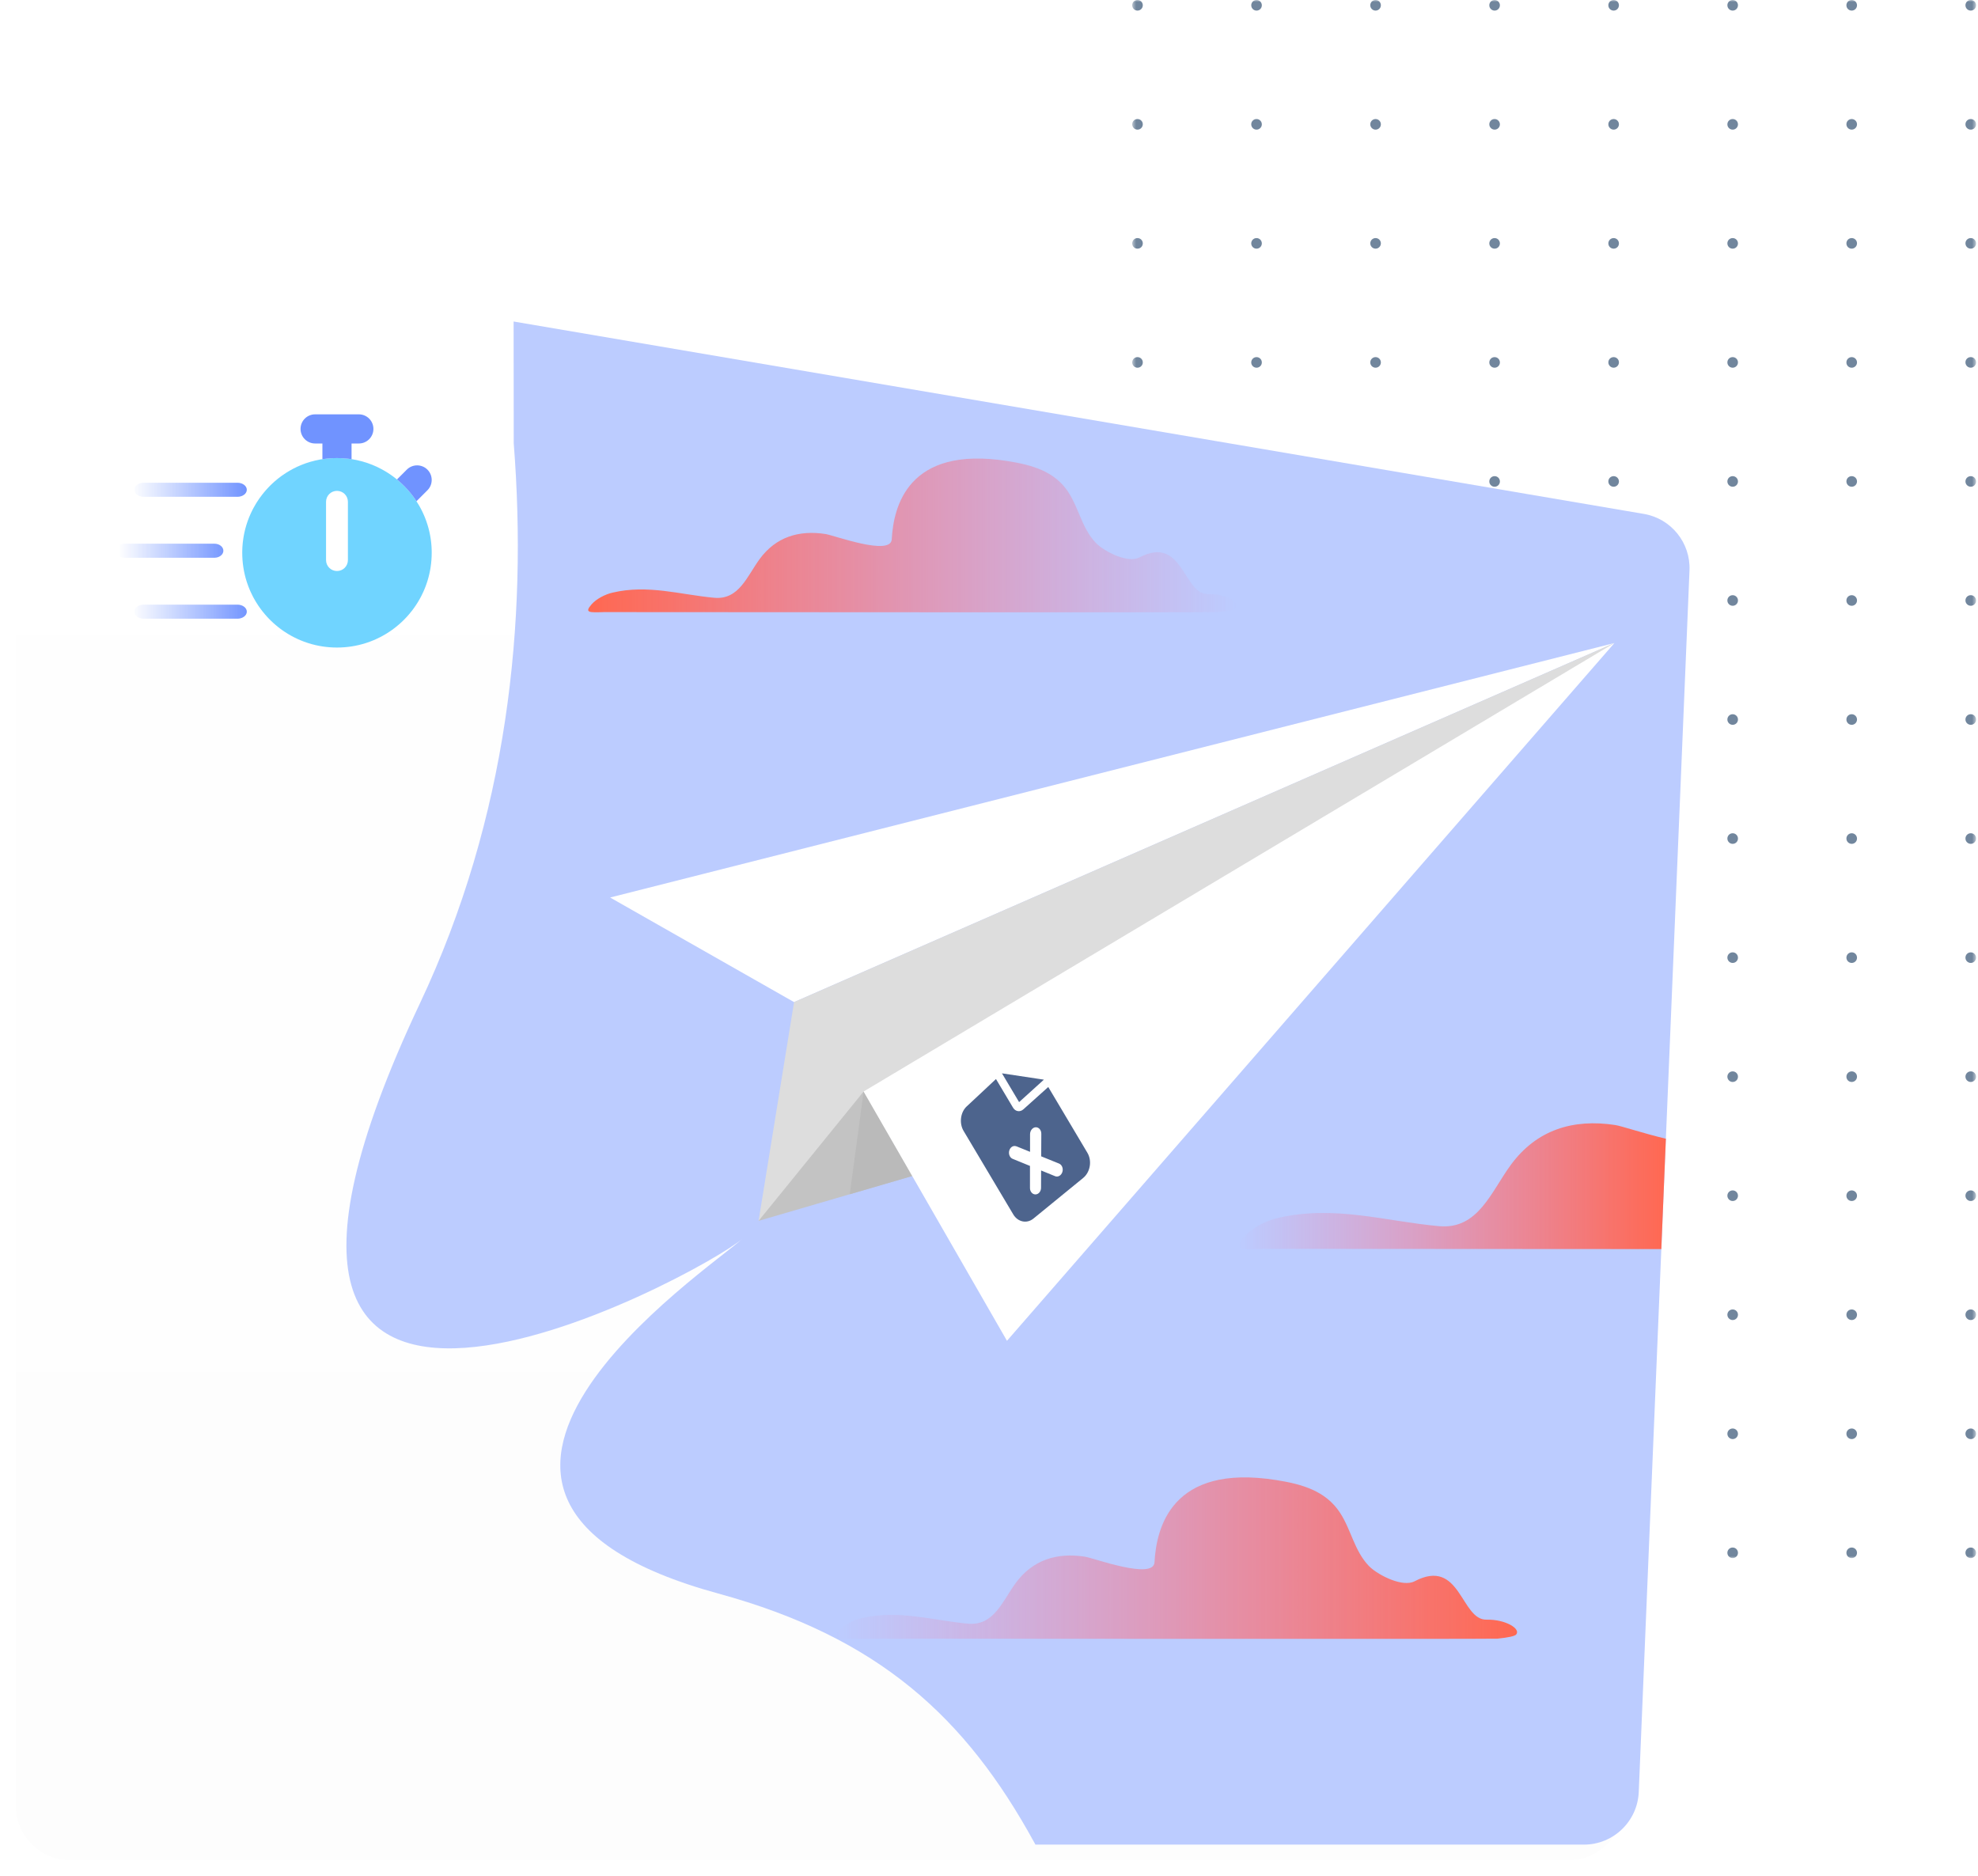 <svg width="504" height="478" viewBox="0 0 504 478" fill="none" xmlns="http://www.w3.org/2000/svg">
<g filter="url(#filter0_d_103_1926)">
<path d="M430.49 145.32L417.56 456.58C417.25 464.08 411.08 470 403.57 470H22C14.27 470 8 463.74 8 456V77.59C8 68.92 15.8 62.33 24.35 63.79L130.87 81.92L310.18 112.44L418.85 130.94C425.8 132.12 430.78 138.28 430.49 145.32Z" fill="url(#paint0_linear_103_1926)"/>
</g>
<mask id="mask0_103_1926" style="mask-type:luminance" maskUnits="userSpaceOnUse" x="288" y="0" width="216" height="397">
<path d="M503.5 0H288.49V397H503.5V0Z" fill="white"/>
</mask>
<g mask="url(#mask0_103_1926)">
<path d="M502.15 2.7C501.41 2.7 500.8 2.1 500.8 1.35C500.8 0.6 501.4 0 502.15 0C502.9 0 503.5 0.6 503.5 1.35C503.5 2.1 502.9 2.7 502.15 2.7Z" fill="#71869D"/>
<path d="M471.82 2.7C471.07 2.7 470.47 2.1 470.47 1.35C470.47 0.6 471.07 0 471.82 0C472.57 0 473.17 0.6 473.17 1.35C473.17 2.1 472.57 2.7 471.82 2.7Z" fill="#71869D"/>
<path d="M441.49 2.7C440.75 2.7 440.14 2.1 440.14 1.35C440.14 0.6 440.74 0 441.49 0C442.24 0 442.84 0.6 442.84 1.35C442.84 2.1 442.24 2.7 441.49 2.7Z" fill="#71869D"/>
<path d="M411.16 2.7C410.42 2.7 409.81 2.1 409.81 1.35C409.81 0.6 410.41 0 411.16 0C411.91 0 412.51 0.6 412.51 1.35C412.51 2.1 411.91 2.7 411.16 2.7Z" fill="#71869D"/>
<path d="M380.83 2.7C380.09 2.7 379.48 2.1 379.48 1.35C379.48 0.6 380.08 0 380.83 0C381.58 0 382.18 0.6 382.18 1.35C382.18 2.1 381.58 2.7 380.83 2.7Z" fill="#71869D"/>
<path d="M350.5 2.7C349.76 2.7 349.15 2.1 349.15 1.35C349.15 0.6 349.75 0 350.5 0C351.25 0 351.85 0.6 351.85 1.35C351.85 2.1 351.25 2.7 350.5 2.7Z" fill="#71869D"/>
<path d="M502.15 33.03C501.41 33.03 500.8 32.43 500.8 31.68C500.8 30.93 501.4 30.33 502.15 30.33C502.9 30.33 503.5 30.93 503.5 31.68C503.5 32.43 502.9 33.03 502.15 33.03Z" fill="#71869D"/>
<path d="M471.82 33.03C471.07 33.03 470.47 32.43 470.47 31.68C470.47 30.93 471.07 30.33 471.82 30.33C472.57 30.33 473.17 30.93 473.17 31.68C473.17 32.43 472.57 33.03 471.82 33.03Z" fill="#71869D"/>
<path d="M441.49 33.03C440.75 33.03 440.14 32.43 440.14 31.68C440.14 30.93 440.74 30.33 441.49 30.33C442.24 30.33 442.84 30.93 442.84 31.68C442.84 32.43 442.24 33.03 441.49 33.03Z" fill="#71869D"/>
<path d="M411.16 33.03C410.42 33.03 409.81 32.43 409.81 31.68C409.81 30.93 410.41 30.33 411.16 30.33C411.91 30.33 412.51 30.93 412.51 31.68C412.51 32.43 411.91 33.03 411.16 33.03Z" fill="#71869D"/>
<path d="M380.83 33.03C380.09 33.03 379.48 32.43 379.48 31.68C379.48 30.93 380.08 30.33 380.83 30.33C381.58 30.33 382.18 30.93 382.18 31.68C382.18 32.43 381.58 33.03 380.83 33.03Z" fill="#71869D"/>
<path d="M350.5 33.03C349.76 33.03 349.15 32.43 349.15 31.68C349.15 30.93 349.75 30.33 350.5 30.33C351.25 30.33 351.85 30.93 351.85 31.68C351.85 32.43 351.25 33.03 350.5 33.03Z" fill="#71869D"/>
<path d="M502.15 63.36C501.41 63.36 500.8 62.76 500.8 62.01C500.8 61.26 501.4 60.66 502.15 60.66C502.9 60.66 503.5 61.26 503.5 62.01C503.5 62.76 502.9 63.36 502.15 63.36Z" fill="#71869D"/>
<path d="M471.82 63.36C471.07 63.36 470.47 62.76 470.47 62.01C470.47 61.26 471.07 60.66 471.82 60.66C472.57 60.66 473.17 61.26 473.17 62.01C473.17 62.76 472.57 63.36 471.82 63.36Z" fill="#71869D"/>
<path d="M441.49 63.36C440.75 63.36 440.14 62.76 440.14 62.01C440.14 61.26 440.74 60.66 441.49 60.66C442.24 60.66 442.84 61.26 442.84 62.01C442.84 62.76 442.24 63.36 441.49 63.36Z" fill="#71869D"/>
<path d="M411.16 63.36C410.42 63.36 409.81 62.76 409.81 62.01C409.81 61.26 410.41 60.66 411.16 60.66C411.91 60.66 412.51 61.26 412.51 62.01C412.51 62.76 411.91 63.36 411.16 63.36Z" fill="#71869D"/>
<path d="M380.83 63.36C380.09 63.36 379.48 62.76 379.48 62.01C379.48 61.26 380.08 60.66 380.83 60.66C381.58 60.66 382.18 61.26 382.18 62.01C382.18 62.76 381.58 63.36 380.83 63.36Z" fill="#71869D"/>
<path d="M350.5 63.36C349.76 63.36 349.15 62.76 349.15 62.01C349.15 61.26 349.75 60.66 350.5 60.66C351.25 60.66 351.85 61.26 351.85 62.01C351.85 62.76 351.25 63.36 350.5 63.36Z" fill="#71869D"/>
<path d="M502.15 93.69C501.41 93.69 500.8 93.09 500.8 92.34C500.8 91.59 501.4 90.99 502.15 90.99C502.9 90.99 503.5 91.59 503.5 92.34C503.5 93.09 502.9 93.69 502.15 93.69Z" fill="#71869D"/>
<path d="M471.82 93.69C471.07 93.69 470.47 93.09 470.47 92.34C470.47 91.59 471.07 90.99 471.82 90.99C472.57 90.99 473.17 91.59 473.17 92.34C473.17 93.09 472.57 93.69 471.82 93.69Z" fill="#71869D"/>
<path d="M441.49 93.69C440.75 93.69 440.14 93.09 440.14 92.34C440.14 91.59 440.74 90.99 441.49 90.99C442.24 90.99 442.84 91.59 442.84 92.34C442.84 93.09 442.24 93.69 441.49 93.69Z" fill="#71869D"/>
<path d="M411.16 93.69C410.42 93.69 409.81 93.09 409.81 92.34C409.81 91.59 410.41 90.99 411.16 90.99C411.91 90.99 412.51 91.59 412.51 92.34C412.51 93.09 411.91 93.69 411.16 93.69Z" fill="#71869D"/>
<path d="M380.83 93.69C380.09 93.69 379.48 93.09 379.48 92.34C379.48 91.59 380.08 90.99 380.83 90.99C381.58 90.99 382.18 91.59 382.18 92.34C382.18 93.09 381.58 93.69 380.83 93.69Z" fill="#71869D"/>
<path d="M350.5 93.69C349.76 93.69 349.15 93.09 349.15 92.34C349.15 91.59 349.75 90.99 350.5 90.99C351.25 90.99 351.85 91.59 351.85 92.34C351.85 93.09 351.25 93.69 350.5 93.69Z" fill="#71869D"/>
<path d="M502.15 124.02C501.41 124.02 500.8 123.42 500.8 122.67C500.8 121.92 501.4 121.32 502.15 121.32C502.9 121.32 503.5 121.92 503.5 122.67C503.5 123.42 502.9 124.02 502.15 124.02Z" fill="#71869D"/>
<path d="M471.82 124.02C471.07 124.02 470.47 123.42 470.47 122.67C470.47 121.92 471.07 121.32 471.82 121.32C472.57 121.32 473.17 121.92 473.17 122.67C473.17 123.42 472.57 124.02 471.82 124.02Z" fill="#71869D"/>
<path d="M441.49 124.02C440.75 124.02 440.14 123.42 440.14 122.67C440.14 121.92 440.74 121.32 441.49 121.32C442.24 121.32 442.84 121.92 442.84 122.67C442.84 123.42 442.24 124.02 441.49 124.02Z" fill="#71869D"/>
<path d="M411.16 124.02C410.42 124.02 409.81 123.42 409.81 122.67C409.81 121.92 410.41 121.32 411.16 121.32C411.91 121.32 412.51 121.92 412.51 122.67C412.51 123.42 411.91 124.02 411.16 124.02Z" fill="#71869D"/>
<path d="M380.83 124.02C380.09 124.02 379.48 123.42 379.48 122.67C379.48 121.92 380.08 121.32 380.83 121.32C381.58 121.32 382.18 121.92 382.18 122.67C382.18 123.42 381.58 124.02 380.83 124.02Z" fill="#71869D"/>
<path d="M350.5 124.02C349.76 124.02 349.15 123.42 349.15 122.67C349.15 121.92 349.75 121.32 350.5 121.32C351.25 121.32 351.85 121.92 351.85 122.67C351.85 123.42 351.25 124.02 350.5 124.02Z" fill="#71869D"/>
<path d="M502.15 154.35C501.41 154.35 500.8 153.75 500.8 153C500.8 152.25 501.4 151.65 502.15 151.65C502.9 151.65 503.5 152.25 503.5 153C503.5 153.75 502.9 154.35 502.15 154.35Z" fill="#71869D"/>
<path d="M471.82 154.35C471.07 154.35 470.47 153.75 470.47 153C470.47 152.25 471.07 151.65 471.82 151.65C472.57 151.65 473.17 152.25 473.17 153C473.17 153.75 472.57 154.35 471.82 154.35Z" fill="#71869D"/>
<path d="M441.49 154.35C440.75 154.35 440.14 153.75 440.14 153C440.14 152.25 440.74 151.65 441.49 151.65C442.24 151.65 442.84 152.25 442.84 153C442.84 153.75 442.24 154.35 441.49 154.35Z" fill="#71869D"/>
<path d="M411.16 154.35C410.42 154.35 409.81 153.75 409.81 153C409.81 152.25 410.41 151.65 411.16 151.65C411.91 151.65 412.51 152.25 412.51 153C412.51 153.75 411.91 154.35 411.16 154.35Z" fill="#71869D"/>
<path d="M380.83 154.35C380.09 154.35 379.48 153.75 379.48 153C379.48 152.25 380.08 151.65 380.83 151.65C381.58 151.65 382.18 152.25 382.18 153C382.18 153.75 381.58 154.35 380.83 154.35Z" fill="#71869D"/>
<path d="M350.5 154.35C349.76 154.35 349.15 153.75 349.15 153C349.15 152.25 349.75 151.65 350.5 151.65C351.25 151.65 351.85 152.25 351.85 153C351.85 153.75 351.25 154.35 350.5 154.35Z" fill="#71869D"/>
<path d="M502.15 184.68C501.41 184.68 500.8 184.08 500.8 183.33C500.8 182.58 501.4 181.98 502.15 181.98C502.9 181.98 503.5 182.58 503.5 183.33C503.5 184.08 502.9 184.68 502.15 184.68Z" fill="#71869D"/>
<path d="M471.82 184.68C471.07 184.68 470.47 184.08 470.47 183.33C470.47 182.58 471.07 181.98 471.82 181.98C472.57 181.98 473.17 182.58 473.17 183.33C473.17 184.08 472.57 184.68 471.82 184.68Z" fill="#71869D"/>
<path d="M441.49 184.68C440.75 184.68 440.14 184.08 440.14 183.33C440.14 182.58 440.74 181.98 441.49 181.98C442.24 181.98 442.84 182.58 442.84 183.33C442.84 184.08 442.24 184.68 441.49 184.68Z" fill="#71869D"/>
<path d="M411.16 184.68C410.42 184.68 409.81 184.08 409.81 183.33C409.81 182.58 410.41 181.98 411.16 181.98C411.91 181.98 412.51 182.58 412.51 183.33C412.51 184.08 411.91 184.68 411.16 184.68Z" fill="#71869D"/>
<path d="M380.83 184.68C380.09 184.68 379.48 184.08 379.48 183.33C379.48 182.58 380.08 181.98 380.83 181.98C381.58 181.98 382.18 182.58 382.18 183.33C382.18 184.08 381.58 184.68 380.83 184.68Z" fill="#71869D"/>
<path d="M350.5 184.68C349.76 184.68 349.15 184.08 349.15 183.33C349.15 182.58 349.75 181.98 350.5 181.98C351.25 181.98 351.85 182.58 351.85 183.33C351.85 184.08 351.25 184.68 350.5 184.68Z" fill="#71869D"/>
<path d="M502.15 215.01C501.41 215.01 500.8 214.41 500.8 213.66C500.8 212.91 501.4 212.31 502.15 212.31C502.9 212.31 503.5 212.91 503.5 213.66C503.5 214.41 502.9 215.01 502.15 215.01Z" fill="#71869D"/>
<path d="M471.82 215.01C471.07 215.01 470.47 214.41 470.47 213.66C470.47 212.91 471.07 212.31 471.82 212.31C472.57 212.31 473.17 212.91 473.17 213.66C473.17 214.41 472.57 215.01 471.82 215.01Z" fill="#71869D"/>
<path d="M441.49 215.01C440.75 215.01 440.14 214.41 440.14 213.66C440.14 212.91 440.74 212.31 441.49 212.31C442.24 212.31 442.84 212.91 442.84 213.66C442.84 214.41 442.24 215.01 441.49 215.01Z" fill="#71869D"/>
<path d="M411.16 215.01C410.42 215.01 409.81 214.41 409.81 213.66C409.81 212.91 410.41 212.31 411.16 212.31C411.91 212.31 412.51 212.91 412.51 213.66C412.51 214.41 411.91 215.01 411.16 215.01Z" fill="#71869D"/>
<path d="M380.83 215.01C380.09 215.01 379.48 214.41 379.48 213.66C379.48 212.91 380.08 212.31 380.83 212.31C381.58 212.31 382.18 212.91 382.18 213.66C382.18 214.41 381.58 215.01 380.83 215.01Z" fill="#71869D"/>
<path d="M350.5 215.01C349.76 215.01 349.15 214.41 349.15 213.66C349.15 212.91 349.75 212.31 350.5 212.31C351.25 212.31 351.85 212.91 351.85 213.66C351.85 214.41 351.25 215.01 350.5 215.01Z" fill="#71869D"/>
<path d="M502.15 245.35C501.41 245.35 500.8 244.75 500.8 244C500.8 243.25 501.4 242.65 502.15 242.65C502.9 242.65 503.5 243.25 503.5 244C503.5 244.75 502.9 245.35 502.15 245.35Z" fill="#71869D"/>
<path d="M471.82 245.35C471.07 245.35 470.47 244.75 470.47 244C470.47 243.25 471.07 242.65 471.82 242.65C472.57 242.65 473.17 243.25 473.17 244C473.17 244.75 472.57 245.35 471.82 245.35Z" fill="#71869D"/>
<path d="M441.49 245.35C440.75 245.35 440.14 244.75 440.14 244C440.14 243.25 440.74 242.65 441.49 242.65C442.24 242.65 442.84 243.25 442.84 244C442.84 244.75 442.24 245.35 441.49 245.35Z" fill="#71869D"/>
<path d="M411.16 245.35C410.42 245.35 409.81 244.75 409.81 244C409.81 243.25 410.41 242.65 411.16 242.65C411.91 242.65 412.51 243.25 412.51 244C412.51 244.75 411.91 245.35 411.16 245.35Z" fill="#71869D"/>
<path d="M380.83 245.35C380.09 245.35 379.48 244.75 379.48 244C379.48 243.25 380.08 242.65 380.83 242.65C381.58 242.65 382.18 243.25 382.18 244C382.18 244.75 381.58 245.35 380.83 245.35Z" fill="#71869D"/>
<path d="M350.5 245.35C349.76 245.35 349.15 244.75 349.15 244C349.15 243.25 349.75 242.65 350.5 242.65C351.25 242.65 351.85 243.25 351.85 244C351.85 244.75 351.25 245.35 350.5 245.35Z" fill="#71869D"/>
<path d="M502.15 275.68C501.41 275.68 500.8 275.08 500.8 274.33C500.8 273.58 501.4 272.98 502.15 272.98C502.9 272.98 503.5 273.58 503.5 274.33C503.5 275.08 502.9 275.68 502.15 275.68Z" fill="#71869D"/>
<path d="M471.82 275.68C471.07 275.68 470.47 275.08 470.47 274.33C470.47 273.58 471.07 272.98 471.82 272.98C472.57 272.98 473.17 273.58 473.17 274.33C473.17 275.08 472.57 275.68 471.82 275.68Z" fill="#71869D"/>
<path d="M441.49 275.68C440.75 275.68 440.14 275.08 440.14 274.33C440.14 273.58 440.74 272.98 441.49 272.98C442.24 272.98 442.84 273.58 442.84 274.33C442.84 275.08 442.24 275.68 441.49 275.68Z" fill="#71869D"/>
<path d="M411.16 275.68C410.42 275.68 409.81 275.08 409.81 274.33C409.81 273.58 410.41 272.98 411.16 272.98C411.91 272.98 412.51 273.58 412.51 274.33C412.51 275.08 411.91 275.68 411.16 275.68Z" fill="#71869D"/>
<path d="M380.83 275.68C380.09 275.68 379.48 275.08 379.48 274.33C379.48 273.58 380.08 272.98 380.83 272.98C381.58 272.98 382.18 273.58 382.18 274.33C382.18 275.08 381.58 275.68 380.83 275.68Z" fill="#71869D"/>
<path d="M350.5 275.68C349.76 275.68 349.15 275.08 349.15 274.33C349.15 273.58 349.75 272.98 350.5 272.98C351.25 272.98 351.85 273.58 351.85 274.33C351.85 275.08 351.25 275.68 350.5 275.68Z" fill="#71869D"/>
<path d="M502.15 306.01C501.41 306.01 500.8 305.41 500.8 304.66C500.8 303.91 501.4 303.31 502.15 303.31C502.9 303.31 503.5 303.91 503.5 304.66C503.5 305.41 502.9 306.01 502.15 306.01Z" fill="#71869D"/>
<path d="M471.82 306.01C471.07 306.01 470.47 305.41 470.47 304.66C470.47 303.91 471.07 303.31 471.82 303.31C472.57 303.31 473.17 303.91 473.17 304.66C473.17 305.41 472.57 306.01 471.82 306.01Z" fill="#71869D"/>
<path d="M441.49 306.01C440.75 306.01 440.14 305.41 440.14 304.66C440.14 303.91 440.74 303.31 441.49 303.31C442.24 303.31 442.84 303.91 442.84 304.66C442.84 305.41 442.24 306.01 441.49 306.01Z" fill="#71869D"/>
<path d="M411.16 306.01C410.42 306.01 409.81 305.41 409.81 304.66C409.81 303.91 410.41 303.31 411.16 303.31C411.91 303.31 412.51 303.91 412.51 304.66C412.51 305.41 411.91 306.01 411.16 306.01Z" fill="#71869D"/>
<path d="M380.83 306.01C380.09 306.01 379.48 305.41 379.48 304.66C379.48 303.91 380.08 303.31 380.83 303.31C381.58 303.31 382.18 303.91 382.18 304.66C382.18 305.41 381.58 306.01 380.83 306.01Z" fill="#71869D"/>
<path d="M350.5 306.01C349.76 306.01 349.15 305.41 349.15 304.66C349.15 303.91 349.75 303.31 350.5 303.31C351.25 303.31 351.85 303.91 351.85 304.66C351.85 305.41 351.25 306.01 350.5 306.01Z" fill="#71869D"/>
<path d="M320.17 2.7C319.43 2.7 318.82 2.1 318.82 1.35C318.82 0.6 319.42 0 320.17 0C320.92 0 321.52 0.6 321.52 1.35C321.52 2.1 320.92 2.7 320.17 2.7Z" fill="#71869D"/>
<path d="M289.84 2.7C289.1 2.7 288.49 2.1 288.49 1.35C288.49 0.6 289.09 0 289.84 0C290.59 0 291.19 0.6 291.19 1.35C291.19 2.1 290.59 2.7 289.84 2.7Z" fill="#71869D"/>
<path d="M320.17 33.03C319.43 33.03 318.82 32.43 318.82 31.68C318.82 30.93 319.42 30.33 320.17 30.33C320.92 30.33 321.52 30.93 321.52 31.68C321.52 32.43 320.92 33.03 320.17 33.03Z" fill="#71869D"/>
<path d="M289.84 33.03C289.1 33.03 288.49 32.43 288.49 31.68C288.49 30.93 289.09 30.33 289.84 30.33C290.59 30.33 291.19 30.93 291.19 31.68C291.19 32.43 290.59 33.03 289.84 33.03Z" fill="#71869D"/>
<path d="M320.17 63.36C319.43 63.36 318.82 62.76 318.82 62.01C318.82 61.26 319.42 60.66 320.17 60.66C320.92 60.66 321.52 61.26 321.52 62.01C321.52 62.76 320.92 63.36 320.17 63.36Z" fill="#71869D"/>
<path d="M289.84 63.36C289.1 63.36 288.49 62.76 288.49 62.01C288.49 61.26 289.09 60.66 289.84 60.66C290.59 60.66 291.19 61.26 291.19 62.01C291.19 62.76 290.59 63.36 289.84 63.36Z" fill="#71869D"/>
<path d="M320.17 93.69C319.43 93.69 318.82 93.09 318.82 92.34C318.82 91.59 319.42 90.99 320.17 90.99C320.92 90.99 321.52 91.59 321.52 92.34C321.52 93.09 320.92 93.69 320.17 93.69Z" fill="#71869D"/>
<path d="M289.84 93.69C289.1 93.69 288.49 93.09 288.49 92.34C288.49 91.59 289.09 90.99 289.84 90.99C290.59 90.99 291.19 91.59 291.19 92.34C291.19 93.09 290.59 93.69 289.84 93.69Z" fill="#71869D"/>
<path d="M320.17 124.02C319.43 124.02 318.82 123.42 318.82 122.67C318.82 121.92 319.42 121.32 320.17 121.32C320.92 121.32 321.52 121.92 321.52 122.67C321.52 123.42 320.92 124.02 320.17 124.02Z" fill="#71869D"/>
<path d="M289.84 124.02C289.1 124.02 288.49 123.42 288.49 122.67C288.49 121.92 289.09 121.32 289.84 121.32C290.59 121.32 291.19 121.92 291.19 122.67C291.19 123.42 290.59 124.02 289.84 124.02Z" fill="#71869D"/>
<path d="M320.17 154.35C319.43 154.35 318.82 153.75 318.82 153C318.82 152.25 319.42 151.65 320.17 151.65C320.92 151.65 321.52 152.25 321.52 153C321.52 153.75 320.92 154.35 320.17 154.35Z" fill="#71869D"/>
<path d="M289.84 154.35C289.1 154.35 288.49 153.75 288.49 153C288.49 152.25 289.09 151.65 289.84 151.65C290.59 151.65 291.19 152.25 291.19 153C291.19 153.75 290.59 154.35 289.84 154.35Z" fill="#71869D"/>
<path d="M320.17 184.68C319.43 184.68 318.82 184.08 318.82 183.33C318.82 182.58 319.42 181.98 320.17 181.98C320.92 181.98 321.52 182.58 321.52 183.33C321.52 184.08 320.92 184.68 320.17 184.68Z" fill="#71869D"/>
<path d="M289.84 184.68C289.1 184.68 288.49 184.08 288.49 183.33C288.49 182.58 289.09 181.98 289.84 181.98C290.59 181.98 291.19 182.58 291.19 183.33C291.19 184.08 290.59 184.68 289.84 184.68Z" fill="#71869D"/>
<path d="M320.17 215.01C319.43 215.01 318.82 214.41 318.82 213.66C318.82 212.91 319.42 212.31 320.17 212.31C320.92 212.31 321.52 212.91 321.52 213.66C321.52 214.41 320.92 215.01 320.17 215.01Z" fill="#71869D"/>
<path d="M289.84 215.01C289.1 215.01 288.49 214.41 288.49 213.66C288.49 212.91 289.09 212.31 289.84 212.31C290.59 212.31 291.19 212.91 291.19 213.66C291.19 214.41 290.59 215.01 289.84 215.01Z" fill="#71869D"/>
<path d="M320.17 245.35C319.43 245.35 318.82 244.75 318.82 244C318.82 243.25 319.42 242.65 320.17 242.65C320.92 242.65 321.52 243.25 321.52 244C321.52 244.75 320.92 245.35 320.17 245.35Z" fill="#71869D"/>
<path d="M289.84 245.35C289.1 245.35 288.49 244.75 288.49 244C288.49 243.25 289.09 242.65 289.84 242.65C290.59 242.65 291.19 243.25 291.19 244C291.19 244.75 290.59 245.35 289.84 245.35Z" fill="#71869D"/>
<path d="M320.17 275.68C319.43 275.68 318.82 275.08 318.82 274.33C318.82 273.58 319.42 272.98 320.17 272.98C320.92 272.98 321.52 273.58 321.52 274.33C321.52 275.08 320.92 275.68 320.17 275.68Z" fill="#71869D"/>
<path d="M289.84 275.68C289.1 275.68 288.49 275.08 288.49 274.33C288.49 273.58 289.09 272.98 289.84 272.98C290.59 272.98 291.19 273.58 291.19 274.33C291.19 275.08 290.59 275.68 289.84 275.68Z" fill="#71869D"/>
<path d="M320.17 306.01C319.43 306.01 318.82 305.41 318.82 304.66C318.82 303.91 319.42 303.31 320.17 303.31C320.92 303.31 321.52 303.91 321.52 304.66C321.52 305.41 320.92 306.01 320.17 306.01Z" fill="#71869D"/>
<path d="M289.84 306.01C289.1 306.01 288.49 305.41 288.49 304.66C288.49 303.91 289.09 303.31 289.84 303.31C290.59 303.31 291.19 303.91 291.19 304.66C291.19 305.41 290.59 306.01 289.84 306.01Z" fill="#71869D"/>
<path d="M502.15 336.34C501.41 336.34 500.8 335.74 500.8 334.99C500.8 334.24 501.4 333.64 502.15 333.64C502.9 333.64 503.5 334.24 503.5 334.99C503.5 335.74 502.9 336.34 502.15 336.34Z" fill="#71869D"/>
<path d="M471.82 336.34C471.07 336.34 470.47 335.74 470.47 334.99C470.47 334.24 471.07 333.64 471.82 333.64C472.57 333.64 473.17 334.24 473.17 334.99C473.17 335.74 472.57 336.34 471.82 336.34Z" fill="#71869D"/>
<path d="M441.49 336.34C440.75 336.34 440.14 335.74 440.14 334.99C440.14 334.24 440.74 333.64 441.49 333.64C442.24 333.64 442.84 334.24 442.84 334.99C442.84 335.74 442.24 336.34 441.49 336.34Z" fill="#71869D"/>
<path d="M411.16 336.34C410.42 336.34 409.81 335.74 409.81 334.99C409.81 334.24 410.41 333.64 411.16 333.64C411.91 333.64 412.51 334.24 412.51 334.99C412.51 335.74 411.91 336.34 411.16 336.34Z" fill="#71869D"/>
<path d="M380.83 336.34C380.09 336.34 379.48 335.74 379.48 334.99C379.48 334.24 380.08 333.64 380.83 333.64C381.58 333.64 382.18 334.24 382.18 334.99C382.18 335.74 381.58 336.34 380.83 336.34Z" fill="#71869D"/>
<path d="M350.5 336.34C349.76 336.34 349.15 335.74 349.15 334.99C349.15 334.24 349.75 333.64 350.5 333.64C351.25 333.64 351.85 334.24 351.85 334.99C351.85 335.74 351.25 336.34 350.5 336.34Z" fill="#71869D"/>
<path d="M502.15 366.67C501.41 366.67 500.8 366.07 500.8 365.32C500.8 364.57 501.4 363.97 502.15 363.97C502.9 363.97 503.5 364.57 503.5 365.32C503.5 366.07 502.9 366.67 502.15 366.67Z" fill="#71869D"/>
<path d="M471.82 366.67C471.07 366.67 470.47 366.07 470.47 365.32C470.47 364.57 471.07 363.97 471.82 363.97C472.57 363.97 473.17 364.57 473.17 365.32C473.17 366.07 472.57 366.67 471.82 366.67Z" fill="#71869D"/>
<path d="M441.49 366.67C440.75 366.67 440.14 366.07 440.14 365.32C440.14 364.57 440.74 363.97 441.49 363.97C442.24 363.97 442.84 364.57 442.84 365.32C442.84 366.07 442.24 366.67 441.49 366.67Z" fill="#71869D"/>
<path d="M411.16 366.67C410.42 366.67 409.81 366.07 409.81 365.32C409.81 364.57 410.41 363.97 411.16 363.97C411.91 363.97 412.51 364.57 412.51 365.32C412.51 366.07 411.91 366.67 411.16 366.67Z" fill="#71869D"/>
<path d="M380.83 366.67C380.09 366.67 379.48 366.07 379.48 365.32C379.48 364.57 380.08 363.97 380.83 363.97C381.58 363.97 382.18 364.57 382.18 365.32C382.18 366.07 381.58 366.67 380.83 366.67Z" fill="#71869D"/>
<path d="M350.5 366.67C349.76 366.67 349.15 366.07 349.15 365.32C349.15 364.57 349.75 363.97 350.5 363.97C351.25 363.97 351.85 364.57 351.85 365.32C351.85 366.07 351.25 366.67 350.5 366.67Z" fill="#71869D"/>
<path d="M502.15 397C501.41 397 500.8 396.4 500.8 395.65C500.8 394.9 501.4 394.3 502.15 394.3C502.9 394.3 503.5 394.9 503.5 395.65C503.5 396.4 502.9 397 502.15 397Z" fill="#71869D"/>
<path d="M471.82 397C471.07 397 470.47 396.4 470.47 395.65C470.47 394.9 471.07 394.3 471.82 394.3C472.57 394.3 473.17 394.9 473.17 395.65C473.17 396.4 472.57 397 471.82 397Z" fill="#71869D"/>
<path d="M441.49 397C440.75 397 440.14 396.4 440.14 395.65C440.14 394.9 440.74 394.3 441.49 394.3C442.24 394.3 442.84 394.9 442.84 395.65C442.84 396.4 442.24 397 441.49 397Z" fill="#71869D"/>
<path d="M411.16 397C410.42 397 409.81 396.4 409.81 395.65C409.81 394.9 410.41 394.3 411.16 394.3C411.91 394.3 412.51 394.9 412.51 395.65C412.51 396.4 411.91 397 411.16 397Z" fill="#71869D"/>
<path d="M380.83 397C380.09 397 379.48 396.4 379.48 395.65C379.48 394.9 380.08 394.3 380.83 394.3C381.58 394.3 382.18 394.9 382.18 395.65C382.18 396.4 381.58 397 380.83 397Z" fill="#71869D"/>
<path d="M350.5 397C349.76 397 349.15 396.4 349.15 395.65C349.15 394.9 349.75 394.3 350.5 394.3C351.25 394.3 351.85 394.9 351.85 395.65C351.85 396.4 351.25 397 350.5 397Z" fill="#71869D"/>
<path d="M320.17 336.34C319.43 336.34 318.82 335.74 318.82 334.99C318.82 334.24 319.42 333.64 320.17 333.64C320.92 333.64 321.52 334.24 321.52 334.99C321.52 335.74 320.92 336.34 320.17 336.34Z" fill="#71869D"/>
<path d="M289.84 336.34C289.1 336.34 288.49 335.74 288.49 334.99C288.49 334.24 289.09 333.64 289.84 333.64C290.59 333.64 291.19 334.24 291.19 334.99C291.19 335.74 290.59 336.34 289.84 336.34Z" fill="#71869D"/>
<path d="M320.17 366.67C319.43 366.67 318.82 366.07 318.82 365.32C318.82 364.57 319.42 363.97 320.17 363.97C320.92 363.97 321.52 364.57 321.52 365.32C321.52 366.07 320.92 366.67 320.17 366.67Z" fill="#71869D"/>
<path d="M289.84 366.67C289.1 366.67 288.49 366.07 288.49 365.32C288.49 364.57 289.09 363.97 289.84 363.97C290.59 363.97 291.19 364.57 291.19 365.32C291.19 366.07 290.59 366.67 289.84 366.67Z" fill="#71869D"/>
<path d="M320.17 397C319.43 397 318.82 396.4 318.82 395.65C318.82 394.9 319.42 394.3 320.17 394.3C320.92 394.3 321.52 394.9 321.52 395.65C321.52 396.4 320.92 397 320.17 397Z" fill="#71869D"/>
<path d="M289.84 397C289.1 397 288.49 396.4 288.49 395.65C288.49 394.9 289.09 394.3 289.84 394.3C290.59 394.3 291.19 394.9 291.19 395.65C291.19 396.4 290.59 397 289.84 397Z" fill="#71869D"/>
</g>
<path d="M430.49 145.32L424.47 290.14L423.31 318.26L417.56 456.58C417.25 464.08 411.08 470 403.57 470H263.83C263.74 469.83 263.65 469.67 263.56 469.5C246.06 437.53 223.92 417.2 183.01 406.02C93.17 381.47 180.57 323.55 189.14 315.64C178.81 324.74 38.62 400.57 106.98 255.69C129.43 208.12 134.47 158.5 130.9 112.94C130.9 112.84 130.88 95.84 130.87 81.92L310.18 112.44L418.85 130.94C425.8 132.12 430.78 138.28 430.49 145.32Z" fill="#BCCCFF"/>
<path style="mix-blend-mode:color-dodge" d="M424.47 290.14L423.31 318.26C369.72 318.24 322.01 318.2 322.01 318.2C316.22 318.39 314.03 318.54 317.07 315.08C319.08 312.79 322.59 311.03 325.52 310.35C339.97 306.96 352.96 311.18 366.66 312.42C376.65 313.33 379.92 303.65 385 296.75C391.54 287.88 400.8 285 411.56 286.65C413.19 286.9 418.8 288.8 424.47 290.14Z" fill="url(#paint1_linear_103_1926)"/>
<path d="M411.36 163.84L155.46 228.68L202.33 255.33L411.36 163.84Z" fill="white"/>
<path d="M411.36 163.84L202.33 255.33L193.29 311.07L411.36 163.84Z" fill="#DDDDDD"/>
<path d="M220.05 278.11L193.29 311.07L232.53 299.61L220.05 278.11Z" fill="#C3C3C3"/>
<path style="mix-blend-mode:multiply" d="M220.05 278.11L216.52 304.29L232.53 299.61L220.05 278.11Z" fill="#BABABA"/>
<path d="M256.58 341.63L220.05 278.11L411.36 163.84L256.58 341.63Z" fill="white"/>
<path d="M246.32 281.9C244.71 283.4 244.36 286.2 245.53 288.16L258.18 309.42C259.34 311.37 261.64 311.86 263.33 310.48L275.99 300.14C277.8 298.66 278.3 295.78 277.07 293.72L267.1 276.96L260.76 282.65C259.9 283.42 258.72 283.23 258.12 282.22L253.78 274.93L246.32 281.91V281.9ZM255.31 273.49L259.67 280.81L265.99 275.09L255.31 273.48V273.49ZM258.96 292.06L262.46 293.48V288.99C262.47 288.04 263.12 287.25 263.9 287.22C264.69 287.19 265.34 287.93 265.33 288.88L265.3 294.63L269.85 296.47C270.6 296.78 270.98 297.74 270.69 298.63C270.4 299.52 269.57 299.99 268.83 299.68L265.28 298.23L265.26 302.65C265.26 303.57 264.62 304.32 263.84 304.33C263.06 304.34 262.43 303.6 262.44 302.69V297.07L258.01 295.26C257.29 294.96 256.91 294.02 257.17 293.14C257.43 292.26 258.23 291.78 258.96 292.08V292.06Z" fill="#4D648D"/>
<path style="mix-blend-mode:color-dodge" d="M386.32 416.47C387.59 415.01 383.59 412.57 378.77 412.68C372.19 412.83 372.19 396.74 360.44 402.9C357.38 404.49 351.38 401.4 349.15 399.34C349.01 399.21 348.87 399.07 348.73 398.93C345.09 395.08 344.29 389.85 341.5 385.53C337.8 379.79 331.63 378.13 325.19 377.11C298.4 372.88 294.64 389.4 294.17 398.06C293.92 402.63 278.79 397 276.42 396.63C269.29 395.53 263.16 397.44 258.82 403.32C255.45 407.89 253.29 414.3 246.67 413.7C237.59 412.88 228.99 410.08 219.41 412.32C217.47 412.77 215.15 413.94 213.81 415.46C211.8 417.75 213.25 417.65 217.09 417.52C217.09 417.52 380.36 417.65 381.58 417.52C384.38 417.227 385.96 416.877 386.32 416.47Z" fill="url(#paint2_linear_103_1926)"/>
<path style="mix-blend-mode:color-dodge" d="M314.94 154.96C316.15 153.57 312.34 151.24 307.75 151.35C301.49 151.49 301.49 136.18 290.3 142.04C287.39 143.56 281.67 140.61 279.56 138.65C279.42 138.52 279.29 138.39 279.16 138.25C275.7 134.58 274.93 129.61 272.28 125.49C268.76 120.03 262.88 118.45 256.75 117.48C231.25 113.45 227.67 129.17 227.22 137.42C226.98 141.77 212.58 136.41 210.32 136.06C203.53 135.02 197.69 136.83 193.57 142.43C190.37 146.78 188.31 152.88 182.01 152.31C173.37 151.53 165.18 148.86 156.06 151C154.22 151.43 152 152.54 150.73 153.99C148.82 156.17 150.2 156.07 153.85 155.96C153.85 155.96 309.24 156.08 310.41 155.96C313.077 155.68 314.58 155.347 314.92 154.96H314.94Z" fill="url(#paint3_linear_103_1926)"/>
<path fill-rule="evenodd" clip-rule="evenodd" d="M34.218 124.792C34.218 123.803 35.288 123 36.608 123H60.498C61.818 123 62.887 123.803 62.887 124.792C62.887 125.782 61.818 126.584 60.498 126.584H36.608C35.288 126.584 34.218 125.782 34.218 124.792Z" fill="url(#paint4_linear_103_1926)"/>
<path fill-rule="evenodd" clip-rule="evenodd" d="M29.44 140.321C29.44 139.331 30.465 138.529 31.73 138.529H54.625C55.89 138.529 56.915 139.331 56.915 140.321C56.915 141.311 55.89 142.113 54.625 142.113H31.73C30.465 142.113 29.44 141.311 29.44 140.321Z" fill="url(#paint5_linear_103_1926)"/>
<path fill-rule="evenodd" clip-rule="evenodd" d="M34.218 155.85C34.218 154.86 35.288 154.058 36.608 154.058H60.498C61.818 154.058 62.887 154.86 62.887 155.85C62.887 156.839 61.818 157.642 60.498 157.642H36.608C35.288 157.642 34.218 156.839 34.218 155.85Z" fill="url(#paint6_linear_103_1926)"/>
<path d="M109.998 140.435C109.998 140.408 109.998 140.38 109.996 140.352C109.995 140.242 109.992 140.131 109.988 140.022C109.981 139.821 109.972 139.622 109.96 139.423C109.956 139.332 109.95 139.241 109.943 139.151C109.94 139.098 109.936 139.046 109.931 138.994C109.931 138.985 109.93 138.977 109.929 138.968C109.921 138.847 109.911 138.725 109.899 138.603C109.886 138.469 109.873 138.336 109.858 138.203C109.842 138.055 109.826 137.909 109.806 137.764C109.8 137.71 109.793 137.657 109.785 137.604C109.775 137.519 109.763 137.433 109.749 137.35C109.745 137.314 109.74 137.278 109.734 137.242C109.718 137.131 109.701 137.021 109.682 136.911C109.661 136.783 109.639 136.657 109.616 136.53C109.604 136.458 109.59 136.387 109.578 136.315C109.572 136.286 109.566 136.256 109.559 136.226C109.525 136.047 109.489 135.869 109.45 135.692C109.429 135.594 109.407 135.496 109.384 135.399C109.34 135.205 109.292 135.011 109.242 134.818C109.221 134.738 109.2 134.658 109.179 134.578C109.168 134.536 109.157 134.495 109.146 134.454C109.126 134.383 109.106 134.312 109.087 134.243C109.032 134.051 108.976 133.861 108.917 133.673C108.83 133.389 108.737 133.108 108.637 132.829C108.605 132.736 108.571 132.644 108.538 132.551C108.472 132.365 108.401 132.182 108.328 131.999C108.292 131.908 108.256 131.817 108.219 131.727C108.144 131.545 108.068 131.363 107.989 131.185C107.954 131.105 107.919 131.025 107.883 130.946C107.868 130.913 107.854 130.881 107.839 130.848C107.809 130.782 107.779 130.716 107.747 130.65C107.702 130.552 107.656 130.455 107.608 130.357C107.572 130.283 107.536 130.209 107.499 130.134C107.496 130.126 107.491 130.118 107.486 130.11C107.446 130.028 107.405 129.945 107.363 129.864C107.306 129.754 107.249 129.644 107.19 129.534C107.125 129.411 107.059 129.29 106.992 129.168C106.978 129.141 106.963 129.116 106.948 129.089C106.892 128.99 106.835 128.892 106.779 128.794C106.567 128.427 106.345 128.068 106.114 127.714H106.116C104.754 125.615 103.075 123.745 101.147 122.166C101.039 122.077 100.93 121.99 100.82 121.903C100.726 121.828 100.632 121.755 100.537 121.682C100.535 121.68 100.531 121.678 100.528 121.675C100.431 121.602 100.334 121.528 100.236 121.456C100.123 121.371 100.009 121.288 99.893 121.205C99.795 121.136 99.698 121.066 99.599 120.999C99.586 120.988 99.573 120.979 99.559 120.971C99.458 120.9 99.356 120.832 99.253 120.763C99.047 120.625 98.839 120.49 98.628 120.359C98.557 120.315 98.486 120.271 98.415 120.227C98.398 120.216 98.379 120.206 98.362 120.194C98.285 120.148 98.208 120.103 98.13 120.056C97.963 119.957 97.795 119.86 97.625 119.766C97.553 119.726 97.481 119.686 97.409 119.647C97.389 119.635 97.369 119.625 97.349 119.614C97.123 119.491 96.895 119.373 96.664 119.258C96.535 119.193 96.404 119.128 96.273 119.066C96.254 119.057 96.236 119.048 96.217 119.04C96.16 119.012 96.103 118.985 96.046 118.958C95.992 118.934 95.94 118.91 95.887 118.885C95.853 118.869 95.819 118.854 95.786 118.84C95.771 118.832 95.755 118.825 95.739 118.819C95.681 118.793 95.623 118.766 95.565 118.741C95.519 118.721 95.472 118.701 95.426 118.681C95.41 118.673 95.393 118.666 95.377 118.659C95.289 118.621 95.201 118.584 95.111 118.548C95.087 118.537 95.063 118.527 95.039 118.517C94.976 118.491 94.913 118.465 94.849 118.44C94.824 118.429 94.798 118.419 94.772 118.41C94.738 118.396 94.703 118.382 94.667 118.368C94.481 118.295 94.296 118.225 94.108 118.158C94.033 118.13 93.958 118.103 93.882 118.076C93.846 118.063 93.809 118.05 93.772 118.038C93.705 118.015 93.639 117.992 93.571 117.97C93.469 117.935 93.367 117.901 93.265 117.869C93.194 117.844 93.122 117.822 93.051 117.801C92.961 117.772 92.869 117.745 92.778 117.718C92.688 117.691 92.6 117.664 92.511 117.639C92.399 117.608 92.288 117.576 92.175 117.546C91.841 117.454 91.502 117.371 91.161 117.295C91.038 117.268 90.915 117.241 90.792 117.215C90.573 117.169 90.352 117.127 90.13 117.088C90.014 117.068 89.899 117.048 89.783 117.028C89.681 117.012 89.578 116.996 89.475 116.98C89.451 116.976 89.428 116.973 89.405 116.97C89.298 116.954 89.192 116.939 89.084 116.925C88.968 116.909 88.849 116.895 88.732 116.881C88.624 116.868 88.517 116.856 88.408 116.845C88.385 116.842 88.361 116.839 88.337 116.838C88.254 116.829 88.169 116.821 88.085 116.813C88.034 116.808 87.984 116.803 87.933 116.8C87.858 116.793 87.783 116.787 87.707 116.781C87.661 116.778 87.614 116.774 87.568 116.772C87.491 116.766 87.415 116.76 87.338 116.757C87.106 116.742 86.874 116.731 86.639 116.724C86.511 116.72 86.382 116.716 86.252 116.715C86.123 116.713 85.993 116.712 85.863 116.712C85.757 116.712 85.653 116.713 85.547 116.714C85.465 116.715 85.383 116.716 85.3 116.719C85.27 116.719 85.239 116.72 85.207 116.721C85.111 116.723 85.015 116.726 84.918 116.73C84.815 116.734 84.711 116.738 84.606 116.744C84.52 116.748 84.436 116.753 84.351 116.758C84.301 116.762 84.251 116.765 84.201 116.769C84.136 116.772 84.072 116.777 84.008 116.782C83.912 116.789 83.815 116.798 83.718 116.806C83.601 116.816 83.484 116.828 83.367 116.839C83.263 116.85 83.161 116.861 83.059 116.873C82.998 116.88 82.936 116.887 82.876 116.895C82.675 116.919 82.475 116.946 82.277 116.976C82.175 116.991 82.073 117.008 81.972 117.024C81.866 117.04 81.762 117.059 81.657 117.077C81.642 117.08 81.627 117.082 81.613 117.084C81.518 117.102 81.424 117.119 81.33 117.138C80.626 117.27 79.932 117.435 79.25 117.628C79.145 117.659 79.038 117.69 78.932 117.721C78.92 117.725 78.907 117.729 78.893 117.733C78.733 117.782 78.573 117.832 78.414 117.884C78.382 117.893 78.351 117.904 78.32 117.914C78.224 117.944 78.13 117.977 78.036 118.009C77.941 118.04 77.847 118.074 77.753 118.108C77.671 118.137 77.588 118.167 77.506 118.198C77.441 118.222 77.376 118.245 77.312 118.27C77.206 118.31 77.1 118.352 76.994 118.393C76.92 118.422 76.846 118.451 76.773 118.483C76.636 118.537 76.5 118.594 76.365 118.652C76.261 118.696 76.157 118.741 76.053 118.788C75.95 118.834 75.848 118.881 75.744 118.928C75.65 118.971 75.555 119.016 75.461 119.062C75.25 119.162 75.04 119.266 74.832 119.374C74.732 119.425 74.632 119.477 74.533 119.531C74.255 119.677 73.981 119.83 73.711 119.988C73.69 120.001 73.671 120.012 73.65 120.024C73.599 120.054 73.547 120.084 73.498 120.114C73.343 120.207 73.189 120.301 73.036 120.398C72.957 120.447 72.878 120.497 72.799 120.548C72.795 120.551 72.791 120.553 72.785 120.557C72.682 120.624 72.578 120.691 72.475 120.761C72.228 120.926 71.983 121.096 71.742 121.27C71.722 121.284 71.702 121.299 71.683 121.313C71.662 121.328 71.641 121.345 71.62 121.36C71.556 121.406 71.492 121.452 71.43 121.5C71.424 121.504 71.418 121.508 71.412 121.513C71.368 121.545 71.324 121.579 71.28 121.613C71.234 121.646 71.189 121.681 71.145 121.716C71.089 121.759 71.034 121.802 70.978 121.846C70.971 121.851 70.965 121.855 70.959 121.86C70.912 121.897 70.864 121.935 70.817 121.974C70.778 122.004 70.74 122.034 70.702 122.065L70.663 122.097C70.644 122.11 70.624 122.127 70.604 122.144C70.578 122.165 70.55 122.187 70.523 122.211C70.513 122.22 70.502 122.228 70.493 122.236C70.449 122.272 70.406 122.308 70.363 122.344C70.261 122.43 70.159 122.517 70.058 122.605C70.037 122.622 70.017 122.64 69.997 122.657C69.971 122.68 69.945 122.702 69.918 122.727C69.853 122.784 69.788 122.842 69.724 122.9C69.715 122.907 69.707 122.915 69.699 122.922C69.678 122.94 69.657 122.959 69.636 122.979C69.607 123.004 69.58 123.03 69.552 123.056C69.528 123.076 69.506 123.097 69.483 123.119C69.445 123.154 69.406 123.19 69.367 123.227C69.349 123.243 69.331 123.261 69.313 123.278C69.246 123.34 69.181 123.402 69.117 123.465C69.084 123.495 69.053 123.526 69.02 123.558C68.993 123.583 68.968 123.609 68.941 123.637C68.933 123.642 68.926 123.651 68.918 123.659C68.828 123.747 68.738 123.836 68.65 123.927C68.647 123.929 68.644 123.933 68.641 123.936C68.586 123.992 68.532 124.047 68.477 124.104C68.388 124.197 68.298 124.29 68.211 124.385C68.185 124.413 68.159 124.442 68.132 124.47C68.015 124.596 67.9 124.724 67.787 124.853C67.754 124.89 67.72 124.927 67.688 124.964C67.578 125.091 67.469 125.218 67.361 125.347C67.194 125.545 67.031 125.744 66.872 125.947C66.632 126.251 66.4 126.561 66.177 126.877C66.092 126.995 66.01 127.115 65.927 127.234C65.763 127.473 65.604 127.717 65.448 127.962C65.37 128.085 65.294 128.209 65.218 128.333C65.016 128.665 64.823 129.003 64.637 129.344C64.545 129.514 64.456 129.683 64.368 129.855L64.364 129.862C64.276 130.035 64.189 130.21 64.104 130.385C64.057 130.483 64.01 130.581 63.965 130.68C63.931 130.753 63.898 130.825 63.864 130.898C63.858 130.912 63.851 130.926 63.845 130.941C63.808 131.022 63.772 131.104 63.737 131.185C63.698 131.274 63.658 131.365 63.62 131.455C63.583 131.545 63.545 131.635 63.508 131.727C63.471 131.817 63.434 131.908 63.398 131.999C63.363 132.091 63.327 132.183 63.292 132.274C63.252 132.378 63.214 132.482 63.176 132.587C63.147 132.667 63.118 132.748 63.089 132.829C63.055 132.924 63.021 133.021 62.99 133.117C62.959 133.208 62.928 133.298 62.9 133.39C62.868 133.484 62.838 133.578 62.809 133.673C62.78 133.767 62.751 133.862 62.723 133.956C62.698 134.042 62.672 134.128 62.648 134.214C62.613 134.336 62.579 134.457 62.545 134.58C62.505 134.736 62.464 134.894 62.425 135.05C62.371 135.271 62.319 135.491 62.272 135.714C62.252 135.805 62.233 135.895 62.215 135.986C62.195 136.079 62.176 136.172 62.159 136.264C62.157 136.278 62.153 136.292 62.151 136.305C62.135 136.391 62.118 136.477 62.103 136.563C62.085 136.667 62.067 136.77 62.05 136.876C62.036 136.96 62.022 137.043 62.009 137.127C61.971 137.375 61.936 137.625 61.906 137.876C61.897 137.944 61.889 138.011 61.882 138.079C61.861 138.259 61.842 138.44 61.825 138.621C61.818 138.704 61.811 138.786 61.805 138.869C61.796 138.977 61.788 139.085 61.781 139.194C61.774 139.277 61.769 139.362 61.764 139.447C61.758 139.563 61.752 139.68 61.747 139.797C61.744 139.867 61.741 139.936 61.739 140.006C61.732 140.184 61.728 140.361 61.726 140.539C61.725 140.643 61.724 140.746 61.724 140.851C61.724 143.351 62.103 145.762 62.809 148.03C62.868 148.219 62.928 148.407 62.992 148.593C63.181 149.155 63.392 149.706 63.62 150.248C63.697 150.428 63.776 150.608 63.856 150.785C64.017 151.143 64.188 151.494 64.364 151.841C64.454 152.015 64.544 152.187 64.637 152.358C64.776 152.613 64.92 152.867 65.069 153.117C65.118 153.201 65.168 153.285 65.218 153.368C65.369 153.617 65.525 153.862 65.685 154.104C65.738 154.185 65.793 154.267 65.846 154.348C65.955 154.508 66.066 154.666 66.177 154.824C66.289 154.983 66.404 155.138 66.519 155.293C66.635 155.448 66.754 155.601 66.872 155.753C67.096 156.04 67.327 156.32 67.562 156.594C67.72 156.776 67.88 156.957 68.043 157.134C68.207 157.313 68.371 157.488 68.54 157.661C68.708 157.834 68.879 158.005 69.052 158.173C69.224 158.341 69.4 158.506 69.578 158.67C69.756 158.832 69.937 158.992 70.119 159.15C70.393 159.386 70.673 159.617 70.958 159.841H70.959C71.112 159.959 71.265 160.077 71.419 160.194H71.42C71.575 160.308 71.73 160.423 71.888 160.536H71.889C72.047 160.647 72.205 160.758 72.365 160.867C72.446 160.92 72.527 160.975 72.609 161.028C72.851 161.188 73.096 161.344 73.344 161.495C73.428 161.544 73.511 161.594 73.596 161.644C73.846 161.793 74.1 161.937 74.355 162.076C74.526 162.169 74.698 162.259 74.872 162.349C75.219 162.525 75.57 162.696 75.928 162.857C76.105 162.937 76.285 163.016 76.465 163.093C77.007 163.321 77.558 163.531 78.12 163.72C78.306 163.784 78.494 163.845 78.683 163.904C80.951 164.609 83.362 164.989 85.862 164.989C88.362 164.989 90.773 164.609 93.041 163.904C93.23 163.845 93.418 163.784 93.604 163.72C94.166 163.531 94.717 163.321 95.259 163.093C95.439 163.016 95.619 162.937 95.796 162.857C96.154 162.696 96.505 162.525 96.852 162.349C97.026 162.259 97.198 162.169 97.369 162.076C97.624 161.937 97.878 161.793 98.128 161.644C98.212 161.594 98.296 161.544 98.379 161.495C98.628 161.344 98.873 161.188 99.115 161.028C99.197 160.975 99.278 160.92 99.359 160.867C99.519 160.758 99.677 160.647 99.835 160.536H99.836C99.994 160.423 100.149 160.308 100.304 160.194H100.305C100.459 160.077 100.612 159.959 100.764 159.841H100.766C101.051 159.617 101.331 159.386 101.605 159.15C101.787 158.992 101.968 158.832 102.145 158.67C102.324 158.506 102.499 158.341 102.672 158.173C102.845 158.005 103.016 157.834 103.184 157.661C103.352 157.488 103.517 157.313 103.681 157.134C103.843 156.957 104.003 156.776 104.161 156.594C104.397 156.32 104.628 156.04 104.852 155.754C104.972 155.601 105.09 155.448 105.205 155.294C105.322 155.138 105.436 154.983 105.547 154.825C105.66 154.666 105.77 154.508 105.878 154.348C105.931 154.267 105.986 154.185 106.039 154.104C106.199 153.862 106.355 153.617 106.506 153.368C106.555 153.285 106.605 153.201 106.655 153.117C106.804 152.867 106.948 152.613 107.087 152.358C107.18 152.187 107.27 152.015 107.36 151.841C107.536 151.494 107.707 151.143 107.868 150.785C107.948 150.608 108.027 150.428 108.104 150.248C108.332 149.706 108.542 149.155 108.731 148.593C108.795 148.407 108.856 148.219 108.915 148.03C109.62 145.762 110 143.351 110 140.851C110 140.712 109.999 140.573 109.995 140.435H109.998ZM88.648 142.708C88.648 144.251 87.407 145.493 85.863 145.493C84.32 145.493 83.078 144.251 83.078 142.708V127.853C83.078 126.309 84.32 125.068 85.863 125.068C87.407 125.068 88.648 126.309 88.648 127.853V142.708Z" fill="#70D4FF"/>
<path d="M108.912 124.917L106.116 127.712C104.755 125.615 103.075 123.745 101.148 122.166L103.654 119.659C105.105 118.209 107.461 118.209 108.912 119.659C110.362 121.11 110.362 123.466 108.912 124.917Z" fill="#7093FF"/>
<path d="M85.863 116.712C79.119 116.712 73.022 119.476 68.642 123.935C72.201 120.309 76.894 117.803 82.149 116.99V112.998H80.293C78.238 112.998 76.579 111.338 76.579 109.284C76.579 107.23 78.238 105.571 80.293 105.571H91.434C93.488 105.571 95.147 107.23 95.147 109.284C95.147 111.338 93.488 112.998 91.434 112.998H89.577V116.99C92.091 117.379 94.472 118.157 96.664 119.258C93.415 117.629 89.746 116.712 85.863 116.712Z" fill="#7093FF"/>
<defs>
<filter id="filter0_d_103_1926" x="0" y="63.587" width="430.502" height="414.413" filterUnits="userSpaceOnUse" color-interpolation-filters="sRGB">
<feFlood flood-opacity="0" result="BackgroundImageFix"/>
<feColorMatrix in="SourceAlpha" type="matrix" values="0 0 0 0 0 0 0 0 0 0 0 0 0 0 0 0 0 0 127 0" result="hardAlpha"/>
<feOffset dx="-4" dy="4"/>
<feGaussianBlur stdDeviation="2"/>
<feComposite in2="hardAlpha" operator="out"/>
<feColorMatrix type="matrix" values="0 0 0 0 0 0 0 0 0 0 0 0 0 0 0 0 0 0 0.15 0"/>
<feBlend mode="normal" in2="BackgroundImageFix" result="effect1_dropShadow_103_1926"/>
<feBlend mode="normal" in="SourceGraphic" in2="effect1_dropShadow_103_1926" result="shape"/>
</filter>
<linearGradient id="paint0_linear_103_1926" x1="219.25" y1="63.58" x2="219.25" y2="439.58" gradientUnits="userSpaceOnUse">
<stop stop-color="white"/>
<stop offset="1" stop-color="#FDFDFD"/>
</linearGradient>
<linearGradient id="paint1_linear_103_1926" x1="315.7" y1="302.24" x2="424.47" y2="302.24" gradientUnits="userSpaceOnUse">
<stop stop-color="#FF689C" stop-opacity="0"/>
<stop offset="0.16" stop-color="#FF688E" stop-opacity="0.18"/>
<stop offset="0.58" stop-color="#FF686D" stop-opacity="0.61"/>
<stop offset="0.87" stop-color="#FF6859" stop-opacity="0.89"/>
<stop offset="1" stop-color="#FF6851"/>
</linearGradient>
<linearGradient id="paint2_linear_103_1926" x1="386.56" y1="397" x2="212.92" y2="397" gradientUnits="userSpaceOnUse">
<stop stop-color="#FF6851"/>
<stop offset="0.13" stop-color="#FF6859" stop-opacity="0.89"/>
<stop offset="0.42" stop-color="#FF686D" stop-opacity="0.61"/>
<stop offset="0.84" stop-color="#FF688E" stop-opacity="0.18"/>
<stop offset="1" stop-color="#FF689C" stop-opacity="0"/>
</linearGradient>
<linearGradient id="paint3_linear_103_1926" x1="315.17" y1="136.43" x2="149.9" y2="136.43" gradientUnits="userSpaceOnUse">
<stop stop-color="#FF689C" stop-opacity="0"/>
<stop offset="0.16" stop-color="#FF688E" stop-opacity="0.18"/>
<stop offset="0.58" stop-color="#FF686D" stop-opacity="0.61"/>
<stop offset="0.87" stop-color="#FF6859" stop-opacity="0.89"/>
<stop offset="1" stop-color="#FF6851"/>
</linearGradient>
<linearGradient id="paint4_linear_103_1926" x1="62.887" y1="124.792" x2="33.422" y2="124.792" gradientUnits="userSpaceOnUse">
<stop stop-color="#7093FF"/>
<stop offset="1" stop-color="#7093FF" stop-opacity="0"/>
</linearGradient>
<linearGradient id="paint5_linear_103_1926" x1="58.441" y1="140.321" x2="30.204" y2="140.321" gradientUnits="userSpaceOnUse">
<stop stop-color="#7093FF"/>
<stop offset="1" stop-color="#7093FF" stop-opacity="0"/>
</linearGradient>
<linearGradient id="paint6_linear_103_1926" x1="63.684" y1="155.85" x2="33.422" y2="155.85" gradientUnits="userSpaceOnUse">
<stop stop-color="#7093FF"/>
<stop offset="1" stop-color="#7093FF" stop-opacity="0"/>
</linearGradient>
</defs>
</svg>
